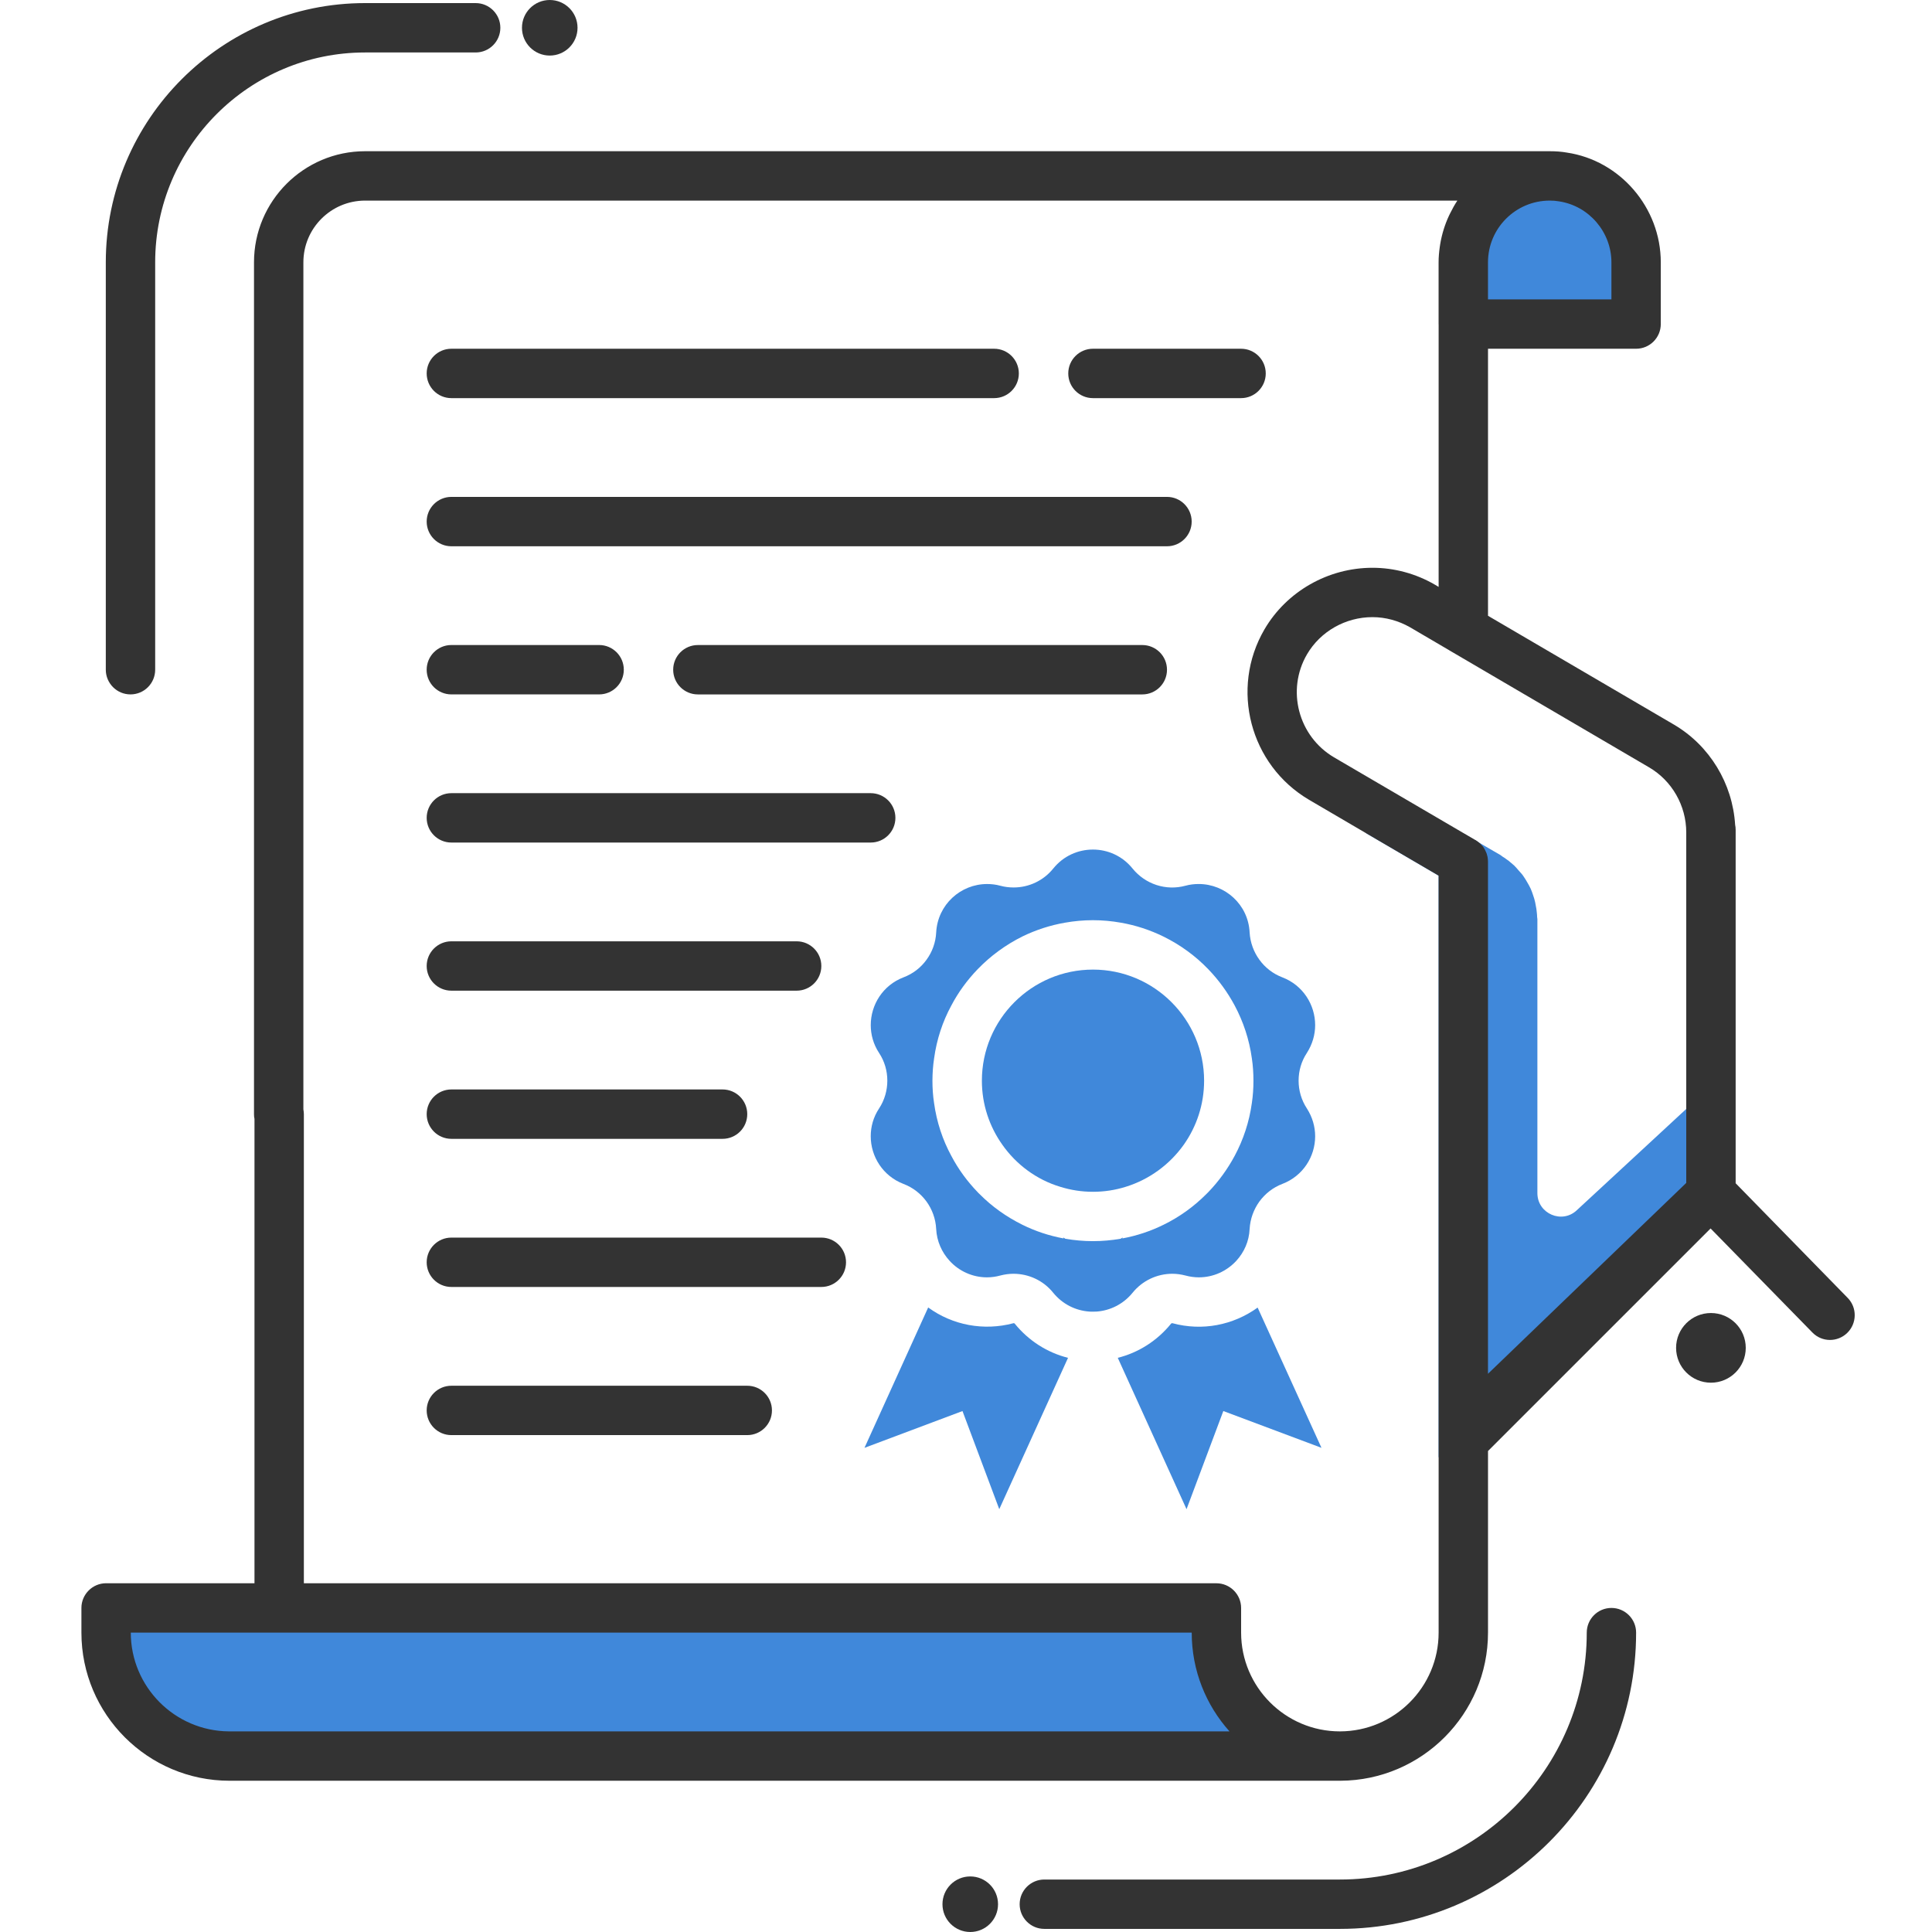 <?xml version="1.0" encoding="utf-8"?>
<!-- Generator: Adobe Illustrator 15.0.0, SVG Export Plug-In . SVG Version: 6.00 Build 0)  -->
<!DOCTYPE svg PUBLIC "-//W3C//DTD SVG 1.1//EN" "http://www.w3.org/Graphics/SVG/1.1/DTD/svg11.dtd">
<svg version="1.1" id="Layer_1" xmlns="http://www.w3.org/2000/svg" xmlns:xlink="http://www.w3.org/1999/xlink" x="0px" y="0px"
	 width="100px" height="100px" viewBox="0 0 100 100" enable-background="new 0 0 100 100" xml:space="preserve">
<g id="certificate">
	<g>
		<path fill="#4088DA" d="M87.639,57.067l-6.013,5.564c-0.767,0.742-2.051,0.193-2.051-0.875V47.572
			c0-0.039-0.014-0.077-0.014-0.115c0-0.14-0.025-0.268-0.037-0.409c-0.025-0.115-0.039-0.23-0.064-0.345
			c-0.025-0.128-0.064-0.243-0.103-0.357c-0.038-0.115-0.076-0.23-0.128-0.345c-0.051-0.115-0.115-0.217-0.179-0.333
			c-0.063-0.102-0.115-0.204-0.191-0.306c-0.064-0.103-0.153-0.192-0.243-0.294c-0.076-0.09-0.152-0.179-0.242-0.269l-0.27-0.23
			c-0.114-0.077-0.217-0.166-0.332-0.23c-0.037-0.025-0.063-0.051-0.102-0.077l-1.112-0.645c0,0,0-0.006-0.006-0.006l-0.358-0.211
			l-0.453-0.262v-0.013h-5.035l3.757,2.198v30.108c0.46-0.185,0.895-0.473,1.265-0.842l1.291-1.292L88.56,61.771v-3.834
			C87.28,57.937,88.636,56.108,87.639,57.067z"/>
		<path fill="#4088DA" d="M60.7,68.492c-0.033-0.013-0.07,0-0.09,0.026c-0.717,0.881-1.681,1.494-2.754,1.763l3.559,7.834
			l1.904-5.08l5.08,1.904l-3.304-7.259C63.817,68.601,62.22,68.901,60.7,68.492z"/>
		<path fill="#4088DA" d="M51.722,78.115l3.559-7.834c-1.072-0.269-2.037-0.882-2.753-1.763c-0.02-0.026-0.052-0.039-0.083-0.026
			c-1.521,0.402-3.131,0.108-4.403-0.817l-3.297,7.265l5.073-1.904L51.722,78.115z"/>
		<path fill="#4088DA" d="M54.885,61.431c0.536,0.167,1.099,0.256,1.687,0.256s1.156-0.089,1.688-0.256
			c1.227-0.377,2.281-1.156,3.01-2.178c0.664-0.939,1.054-2.084,1.054-3.316c0-3.17-2.581-5.751-5.751-5.751
			c-3.176,0-5.751,2.581-5.751,5.751c0,1.232,0.39,2.37,1.055,3.309C52.597,60.274,53.651,61.061,54.885,61.431z"/>
		<path fill="#4088DA" d="M45.069,58.812c0,1.048,0.627,2.057,1.693,2.467c0.493,0.186,0.902,0.511,1.195,0.914
			c0.294,0.408,0.473,0.895,0.499,1.418c0.032,0.639,0.294,1.208,0.69,1.643c0.484,0.536,1.188,0.861,1.936,0.861
			c0.23,0,0.467-0.031,0.695-0.095c0.225-0.058,0.455-0.09,0.678-0.09c0.793,0,1.553,0.352,2.059,0.983
			c0.485,0.596,1.162,0.921,1.859,0.973c0.064,0.006,0.134,0.006,0.197,0.006c0.064,0,0.128,0,0.199-0.006
			c0.689-0.052,1.367-0.377,1.853-0.973c0.511-0.632,1.271-0.983,2.058-0.983c0.223,0,0.453,0.032,0.677,0.09
			c0.23,0.063,0.467,0.095,0.696,0.095c0.754,0,1.451-0.325,1.943-0.861c0.396-0.435,0.658-1.004,0.684-1.643
			c0.031-0.523,0.211-1.01,0.504-1.418c0.295-0.403,0.703-0.729,1.189-0.914c1.073-0.41,1.699-1.419,1.699-2.467
			c0-0.492-0.141-0.99-0.428-1.438c-0.287-0.435-0.429-0.939-0.429-1.438c0-0.506,0.142-1.004,0.429-1.438
			c0.287-0.448,0.428-0.947,0.428-1.438c0-1.047-0.626-2.064-1.699-2.473c-0.486-0.186-0.895-0.505-1.189-0.914
			c-0.293-0.402-0.473-0.889-0.504-1.412c-0.07-1.445-1.271-2.505-2.633-2.505c-0.23,0-0.46,0.026-0.69,0.089
			c-1.003,0.274-2.077-0.077-2.734-0.888c-0.53-0.658-1.291-0.984-2.052-0.984c-0.766,0-1.527,0.326-2.057,0.984
			c-0.506,0.626-1.26,0.978-2.045,0.978c-0.23,0-0.461-0.026-0.691-0.089c-0.229-0.063-0.459-0.089-0.689-0.089
			c-1.36,0-2.555,1.06-2.632,2.505c-0.026,0.523-0.205,1.01-0.499,1.412c-0.293,0.409-0.702,0.728-1.195,0.914
			c-1.066,0.408-1.693,1.418-1.693,2.473c0,0.491,0.135,0.99,0.43,1.438c0.287,0.434,0.428,0.932,0.428,1.438
			c0,0.498-0.141,1.003-0.428,1.438C45.204,57.821,45.069,58.319,45.069,58.812z M48.349,54.78c0.134-0.979,0.439-1.904,0.895-2.741
			c0.363-0.69,0.824-1.316,1.36-1.873c0.665-0.69,1.45-1.265,2.326-1.7c0.685-0.332,1.425-0.575,2.198-0.709
			c0.473-0.083,0.951-0.128,1.443-0.128s0.972,0.045,1.438,0.128c0.78,0.134,1.527,0.383,2.218,0.722
			c0.868,0.428,1.649,0.997,2.313,1.687c0.537,0.557,0.996,1.188,1.367,1.879c0.447,0.837,0.754,1.757,0.889,2.735
			c0.057,0.377,0.082,0.766,0.082,1.156c0,0.39-0.025,0.779-0.082,1.156c-0.135,0.978-0.441,1.898-0.889,2.734
			c-0.371,0.69-0.83,1.323-1.367,1.879c-0.039,0.038-0.07,0.07-0.109,0.109c-0.639,0.639-1.379,1.175-2.204,1.578
			c-0.671,0.332-1.38,0.568-2.134,0.709l0.025-0.051c-0.039,0.018-0.083,0.044-0.121,0.069c-0.461,0.077-0.939,0.122-1.426,0.122
			c-0.485,0-0.959-0.045-1.424-0.122c-0.039-0.025-0.084-0.052-0.123-0.069l0.027,0.051c-0.755-0.141-1.465-0.377-2.135-0.709
			c-0.824-0.409-1.572-0.939-2.211-1.585c-0.039-0.032-0.07-0.07-0.103-0.103c-0.536-0.556-0.997-1.182-1.36-1.873
			c-0.455-0.836-0.761-1.763-0.895-2.74c-0.058-0.377-0.084-0.767-0.084-1.156C48.265,55.546,48.291,55.157,48.349,54.78z"/>
		<path fill="#4088DA" d="M62.96,84.505v-1.278H43.811H18.276h-0.005H5.492v1.278c0,3.515,2.875,6.39,6.39,6.39
			c0.001,0,0.003-0.001,0.005-0.001v0.001h57.462C65.835,90.895,62.96,88.02,62.96,84.505z"/>
		<path fill="#4088DA" d="M84.685,13.578c0-2.224-1.648-4.102-3.809-4.421c-0.217-0.039-0.434-0.051-0.664-0.051
			c-2.467,0-4.473,2.019-4.473,4.473v3.195h8.945V13.578z"/>
	</g>
	<g>
		<path fill="#333333" d="M95.639,67.182l-5.802-5.937V42.946c0-0.089-0.01-0.175-0.027-0.258c-0.133-2.134-1.314-4.091-3.161-5.179
			l-9.63-5.636V18.051h7.666c0.705,0,1.277-0.572,1.277-1.278v-3.195c0-2.829-2.105-5.272-4.861-5.68
			c-0.271-0.048-0.553-0.071-0.886-0.071h-0.001H18.898c-3.176,0-5.751,2.582-5.751,5.75v44.09c0,0.083,0.006,0.172,0.025,0.249
			v24.032h-7.68c-0.703,0-1.278,0.575-1.278,1.277v1.278c0,4.23,3.438,7.668,7.668,7.668h5.661H69.37c0.007,0,0.007,0,0.014,0
			c4.211-0.02,7.635-3.451,7.635-7.668v-9.399L88.54,63.585l5.271,5.387c0.492,0.505,1.297,0.511,1.802,0.019
			C96.118,68.499,96.131,67.687,95.639,67.182z M85.358,39.719c1.182,0.69,1.922,1.981,1.922,3.367v18.142l-10.262,9.878l0,0V44.594
			c0-0.057-0.006-0.108-0.012-0.166c-0.007-0.051-0.014-0.108-0.033-0.16c-0.012-0.051-0.025-0.103-0.051-0.153
			c-0.02-0.051-0.045-0.103-0.07-0.147c-0.025-0.044-0.051-0.089-0.076-0.127c-0.02-0.019-0.032-0.039-0.051-0.058
			c-0.026-0.032-0.051-0.057-0.084-0.089c-0.025-0.032-0.051-0.058-0.083-0.077c0,0,0-0.006-0.006-0.006
			c-0.052-0.045-0.108-0.083-0.166-0.122l-0.039-0.019l-7.297-4.269c-1.853-1.093-2.479-3.482-1.399-5.335
			c0.697-1.188,1.994-1.923,3.387-1.923c0.678,0,1.348,0.185,1.942,0.523l2.026,1.188l0.019,0.013l0.153,0.089L85.358,39.719z
			 M83.407,13.578v1.917h-6.389v-1.917c0-1.763,1.432-3.195,3.195-3.195c0.179,0,0.318,0.01,0.475,0.038
			C82.238,10.65,83.407,12.008,83.407,13.578z M14.431,89.616H11.85c-2.805-0.019-5.08-2.307-5.08-5.111h6.402h2.556h45.955
			c0,1.962,0.742,3.757,1.956,5.111H14.431z M74.463,84.505c0,2.818-2.287,5.105-5.104,5.111c-0.008,0-0.008,0-0.008,0
			c-2.816,0-5.111-2.293-5.111-5.111v-1.278c0-0.702-0.574-1.277-1.278-1.277H15.728V57.668c0-0.083-0.013-0.173-0.025-0.249V13.578
			c0-1.763,1.431-3.195,3.195-3.195h56.535c-0.139,0.209-0.262,0.43-0.373,0.657c-0.021,0.041-0.04,0.081-0.06,0.122
			c-0.216,0.463-0.37,0.958-0.456,1.479c-0.007,0.045-0.014,0.09-0.021,0.136c-0.037,0.263-0.062,0.529-0.062,0.802v3.195
			c0,0.008,0.002,0.015,0.002,0.022v13.582l-0.192-0.115c-0.99-0.575-2.107-0.875-3.232-0.875c-2.294,0-4.441,1.221-5.591,3.188
			c-1.789,3.067-0.754,7.022,2.313,8.824l2.945,1.725l3.757,2.198v28.665v2.805V84.505z"/>
		<circle fill="#333333" cx="88.557" cy="69.765" r="1.803"/>
		<path fill="#333333" d="M65.515,19.329c0-0.706-0.572-1.278-1.277-1.278h-7.668c-0.705,0-1.277,0.572-1.277,1.278
			s0.572,1.278,1.277,1.278h7.668C64.942,20.607,65.515,20.035,65.515,19.329z"/>
		<path fill="#333333" d="M23.363,20.607h28.095c0.705,0,1.277-0.572,1.277-1.278s-0.572-1.278-1.277-1.278H23.363
			c-0.706,0-1.278,0.572-1.278,1.278S22.657,20.607,23.363,20.607z"/>
		<path fill="#333333" d="M60.403,25.719H23.363c-0.706,0-1.278,0.572-1.278,1.278c0,0.706,0.572,1.278,1.278,1.278h37.041
			c0.705,0,1.277-0.572,1.277-1.278C61.681,26.291,61.108,25.719,60.403,25.719z"/>
		<path fill="#333333" d="M59.126,33.387H36.122c-0.706,0-1.278,0.572-1.278,1.278s0.572,1.278,1.278,1.278h23.004
			c0.705,0,1.277-0.572,1.277-1.278S59.831,33.387,59.126,33.387z"/>
		<path fill="#333333" d="M45.067,41.054H23.363c-0.706,0-1.278,0.572-1.278,1.278c0,0.706,0.572,1.278,1.278,1.278h21.705
			c0.706,0,1.278-0.572,1.278-1.278C46.346,41.626,45.773,41.054,45.067,41.054z"/>
		<path fill="#333333" d="M23.363,35.942h7.647c0.706,0,1.278-0.572,1.278-1.278s-0.572-1.278-1.278-1.278h-7.647
			c-0.706,0-1.278,0.572-1.278,1.278S22.657,35.942,23.363,35.942z"/>
		<path fill="#333333" d="M23.363,51.277h17.871c0.706,0,1.278-0.572,1.278-1.277c0-0.706-0.572-1.278-1.278-1.278H23.363
			c-0.706,0-1.278,0.572-1.278,1.278C22.084,50.705,22.657,51.277,23.363,51.277z"/>
		<path fill="#333333" d="M23.363,58.946H37.4c0.706,0,1.278-0.572,1.278-1.278S38.106,56.39,37.4,56.39H23.363
			c-0.706,0-1.278,0.572-1.278,1.278S22.657,58.946,23.363,58.946z"/>
		<path fill="#333333" d="M42.512,64.058H23.363c-0.706,0-1.278,0.572-1.278,1.277c0,0.706,0.572,1.278,1.278,1.278h19.149
			c0.706,0,1.278-0.572,1.278-1.278C43.79,64.63,43.218,64.058,42.512,64.058z"/>
		<path fill="#333333" d="M38.678,71.726H23.363c-0.706,0-1.278,0.572-1.278,1.277c0,0.706,0.572,1.278,1.278,1.278h15.315
			c0.706,0,1.278-0.572,1.278-1.278C39.956,72.298,39.384,71.726,38.678,71.726z"/>
		<path fill="#333333" d="M6.754,35.942c0.706,0,1.278-0.572,1.278-1.278V13.578c0-5.99,4.873-10.862,10.862-10.862h5.726
			c0.706,0,1.278-0.572,1.278-1.278c0-0.706-0.572-1.278-1.278-1.278h-5.726c-7.398,0-13.418,6.02-13.418,13.418v21.086
			C5.476,35.37,6.048,35.942,6.754,35.942z"/>
		<circle fill="#333333" cx="28.455" cy="1.438" r="1.438"/>
		<circle fill="#333333" cx="50.22" cy="98.562" r="1.438"/>
		<path fill="#333333" d="M83.407,83.227c-0.706,0-1.277,0.572-1.277,1.278c0,7.047-5.734,12.779-12.781,12.779H54.054
			c-0.705,0-1.277,0.572-1.277,1.278c0,0.705,0.572,1.277,1.277,1.277H69.35c8.456,0,15.335-6.879,15.335-15.335
			C84.685,83.799,84.112,83.227,83.407,83.227z"/>
	</g>
</g>
</svg>
